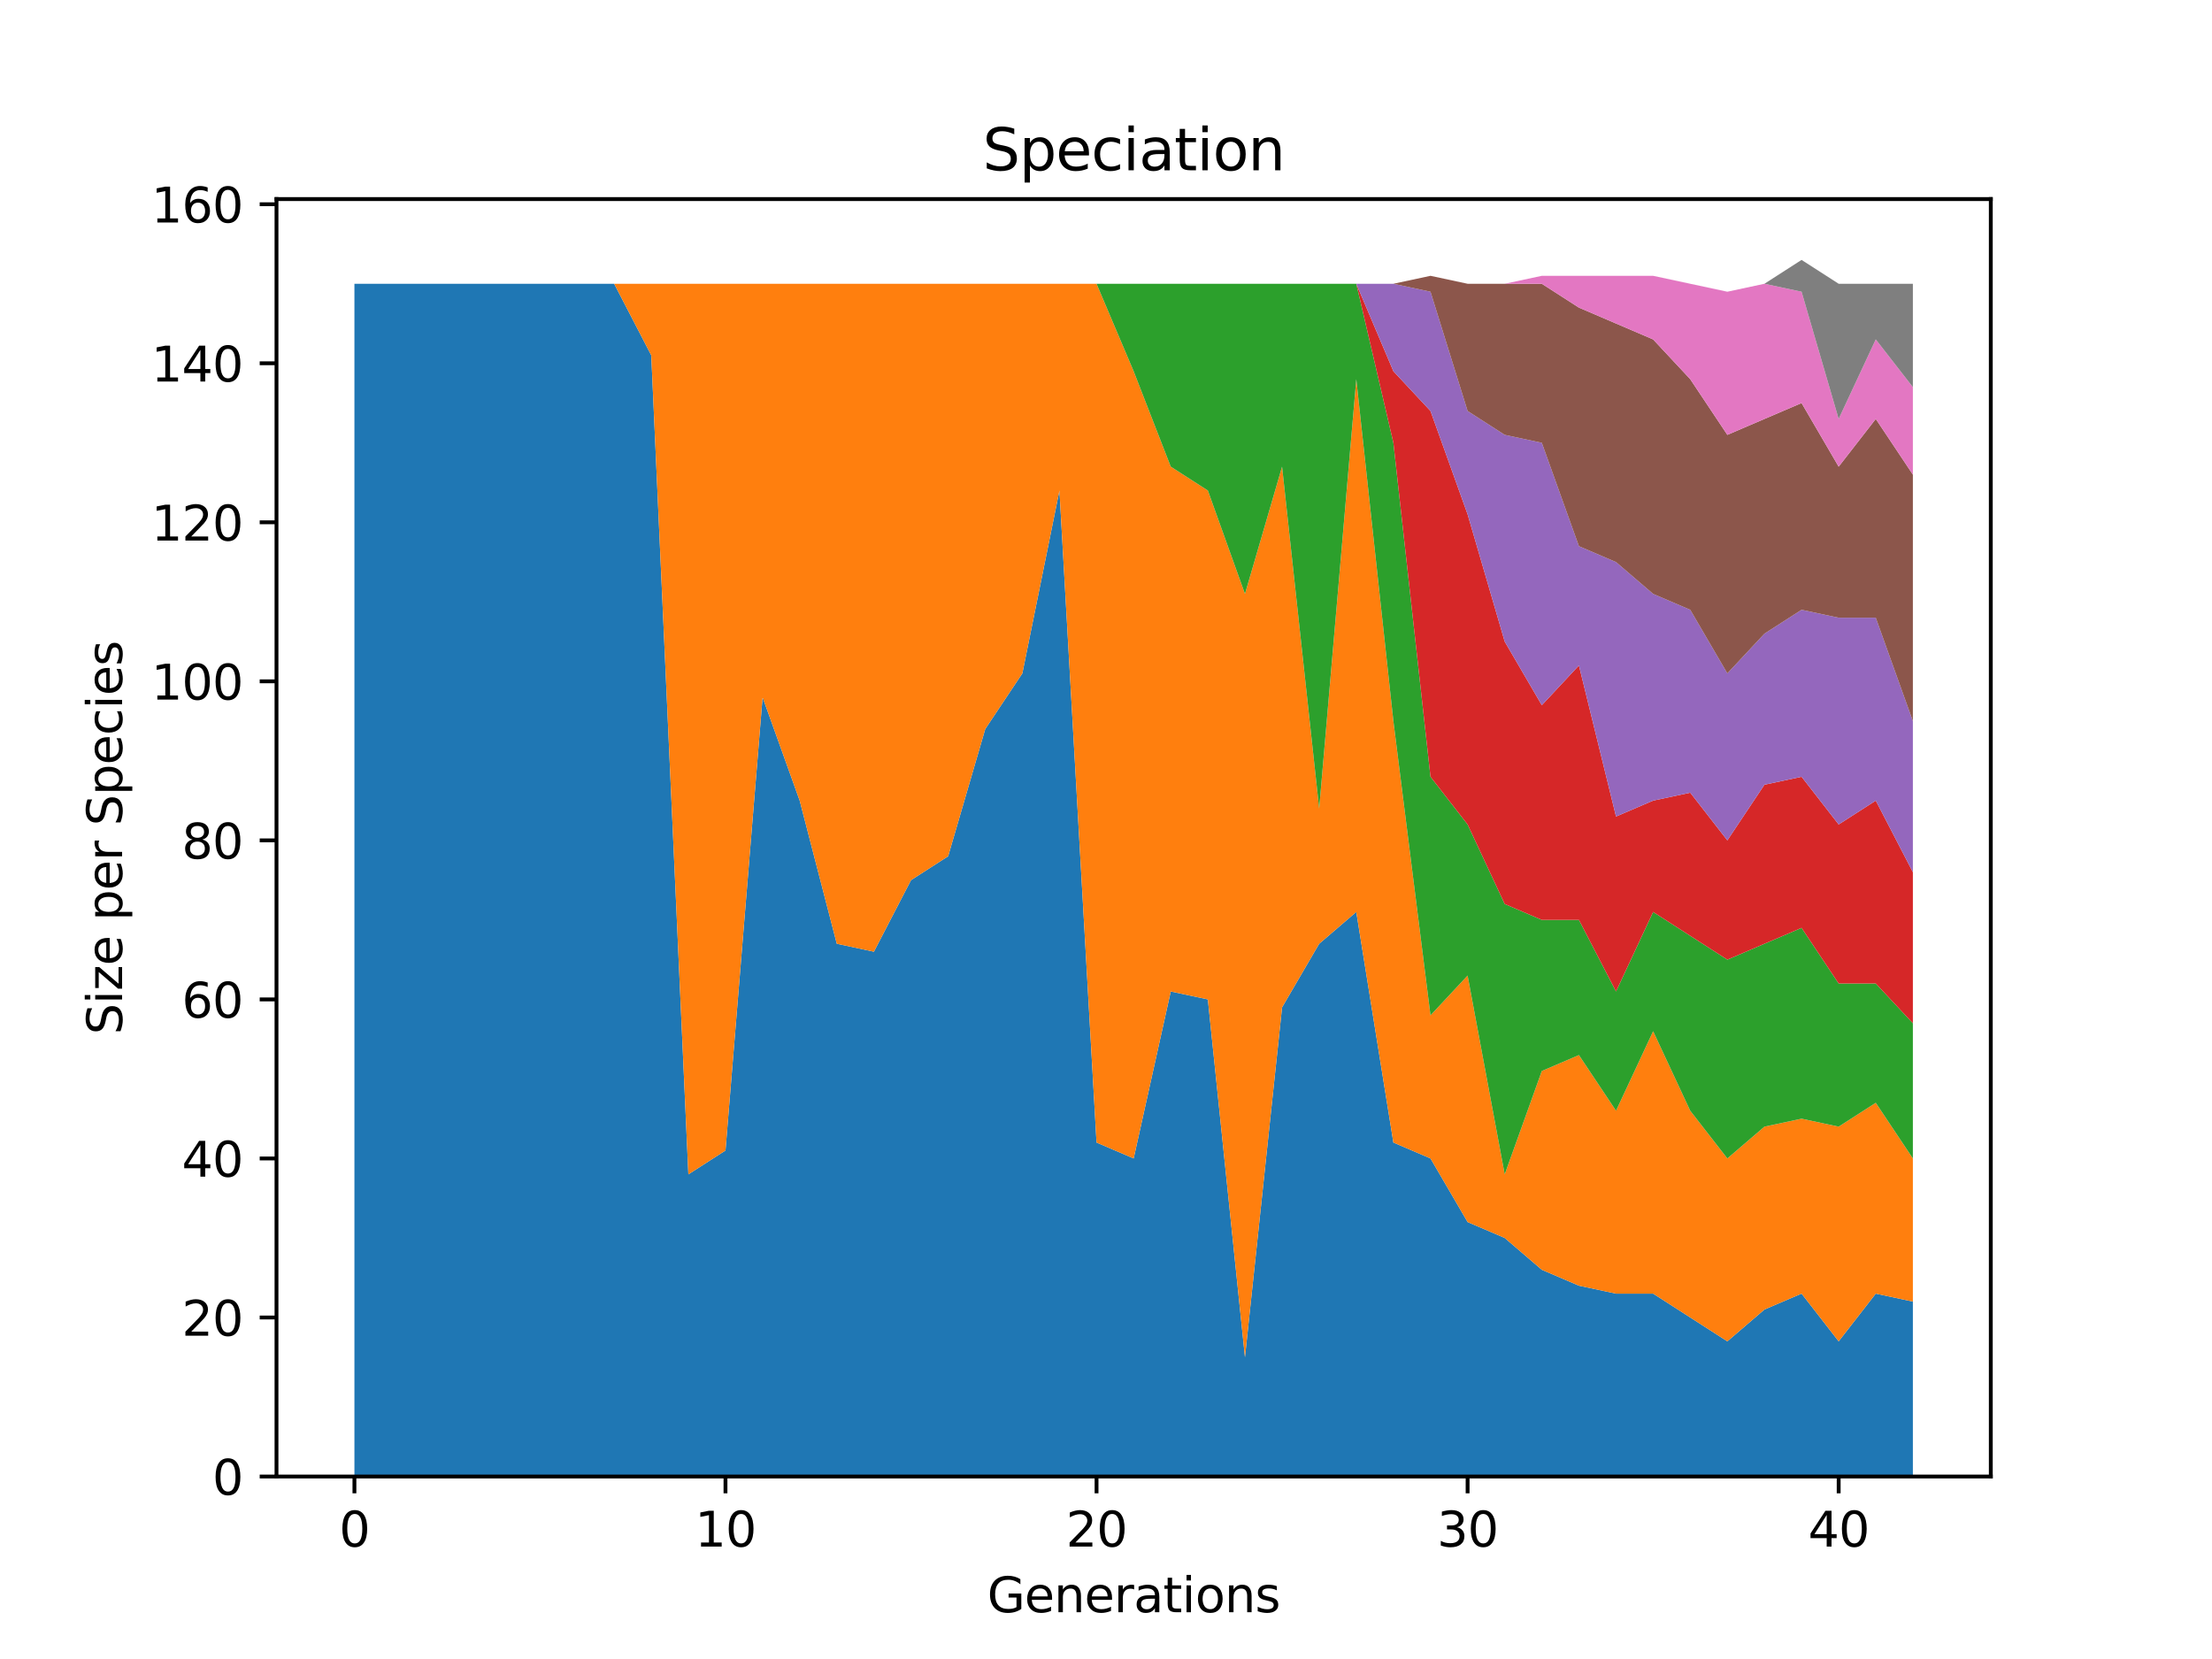 <?xml version="1.0" encoding="utf-8" standalone="no"?>
<!DOCTYPE svg PUBLIC "-//W3C//DTD SVG 1.1//EN"
  "http://www.w3.org/Graphics/SVG/1.1/DTD/svg11.dtd">
<svg xmlns:xlink="http://www.w3.org/1999/xlink" width="460.8pt" height="345.6pt" viewBox="0 0 460.8 345.6" xmlns="http://www.w3.org/2000/svg" version="1.1">
 <defs>
  <style type="text/css">*{stroke-linejoin: round; stroke-linecap: butt}</style>
 </defs>
 <g id="figure_1">
  <g id="patch_1">
   <path d="M 0 345.6 
L 460.8 345.6 
L 460.8 0 
L 0 0 
z
" style="fill: #ffffff"/>
  </g>
  <g id="axes_1">
   <g id="patch_2">
    <path d="M 57.6 307.584 
L 414.72 307.584 
L 414.72 41.472 
L 57.6 41.472 
z
" style="fill: #ffffff"/>
   </g>
   <g id="PolyCollection_1">
    <path d="M 73.833 59.113 
L 73.833 307.584 
L 81.563 307.584 
L 89.292 307.584 
L 97.022 307.584 
L 104.752 307.584 
L 112.482 307.584 
L 120.212 307.584 
L 127.942 307.584 
L 135.672 307.584 
L 143.402 307.584 
L 151.131 307.584 
L 158.861 307.584 
L 166.591 307.584 
L 174.321 307.584 
L 182.051 307.584 
L 189.781 307.584 
L 197.511 307.584 
L 205.241 307.584 
L 212.97 307.584 
L 220.7 307.584 
L 228.43 307.584 
L 236.16 307.584 
L 243.89 307.584 
L 251.62 307.584 
L 259.35 307.584 
L 267.079 307.584 
L 274.809 307.584 
L 282.539 307.584 
L 290.269 307.584 
L 297.999 307.584 
L 305.729 307.584 
L 313.459 307.584 
L 321.189 307.584 
L 328.918 307.584 
L 336.648 307.584 
L 344.378 307.584 
L 352.108 307.584 
L 359.838 307.584 
L 367.568 307.584 
L 375.298 307.584 
L 383.028 307.584 
L 390.757 307.584 
L 398.487 307.584 
L 398.487 271.142 
L 398.487 271.142 
L 390.757 269.485 
L 383.028 279.424 
L 375.298 269.485 
L 367.568 272.798 
L 359.838 279.424 
L 352.108 274.455 
L 344.378 269.485 
L 336.648 269.485 
L 328.918 267.829 
L 321.189 264.516 
L 313.459 257.89 
L 305.729 254.577 
L 297.999 241.325 
L 290.269 238.012 
L 282.539 189.975 
L 274.809 196.6 
L 267.079 209.852 
L 259.35 282.737 
L 251.62 208.196 
L 243.89 206.539 
L 236.16 241.325 
L 228.43 238.012 
L 220.7 102.182 
L 212.97 140.28 
L 205.241 151.876 
L 197.511 178.379 
L 189.781 183.349 
L 182.051 198.257 
L 174.321 196.6 
L 166.591 166.784 
L 158.861 145.25 
L 151.131 239.669 
L 143.402 244.638 
L 135.672 74.022 
L 127.942 59.113 
L 120.212 59.113 
L 112.482 59.113 
L 104.752 59.113 
L 97.022 59.113 
L 89.292 59.113 
L 81.563 59.113 
L 73.833 59.113 
z
" clip-path="url(#p0df7565c76)" style="fill: #1f77b4"/>
   </g>
   <g id="PolyCollection_2">
    <path d="M 73.833 59.113 
L 73.833 59.113 
L 81.563 59.113 
L 89.292 59.113 
L 97.022 59.113 
L 104.752 59.113 
L 112.482 59.113 
L 120.212 59.113 
L 127.942 59.113 
L 135.672 74.022 
L 143.402 244.638 
L 151.131 239.669 
L 158.861 145.25 
L 166.591 166.784 
L 174.321 196.6 
L 182.051 198.257 
L 189.781 183.349 
L 197.511 178.379 
L 205.241 151.876 
L 212.97 140.28 
L 220.7 102.182 
L 228.43 238.012 
L 236.16 241.325 
L 243.89 206.539 
L 251.62 208.196 
L 259.35 282.737 
L 267.079 209.852 
L 274.809 196.6 
L 282.539 189.975 
L 290.269 238.012 
L 297.999 241.325 
L 305.729 254.577 
L 313.459 257.89 
L 321.189 264.516 
L 328.918 267.829 
L 336.648 269.485 
L 344.378 269.485 
L 352.108 274.455 
L 359.838 279.424 
L 367.568 272.798 
L 375.298 269.485 
L 383.028 279.424 
L 390.757 269.485 
L 398.487 271.142 
L 398.487 241.325 
L 398.487 241.325 
L 390.757 229.73 
L 383.028 234.699 
L 375.298 233.043 
L 367.568 234.699 
L 359.838 241.325 
L 352.108 231.386 
L 344.378 214.822 
L 336.648 231.386 
L 328.918 219.791 
L 321.189 223.104 
L 313.459 244.638 
L 305.729 203.226 
L 297.999 211.509 
L 290.269 150.219 
L 282.539 78.991 
L 274.809 168.44 
L 267.079 97.212 
L 259.35 123.716 
L 251.62 102.182 
L 243.89 97.212 
L 236.16 77.335 
L 228.43 59.113 
L 220.7 59.113 
L 212.97 59.113 
L 205.241 59.113 
L 197.511 59.113 
L 189.781 59.113 
L 182.051 59.113 
L 174.321 59.113 
L 166.591 59.113 
L 158.861 59.113 
L 151.131 59.113 
L 143.402 59.113 
L 135.672 59.113 
L 127.942 59.113 
L 120.212 59.113 
L 112.482 59.113 
L 104.752 59.113 
L 97.022 59.113 
L 89.292 59.113 
L 81.563 59.113 
L 73.833 59.113 
z
" clip-path="url(#p0df7565c76)" style="fill: #ff7f0e"/>
   </g>
   <g id="PolyCollection_3">
    <path d="M 73.833 59.113 
L 73.833 59.113 
L 81.563 59.113 
L 89.292 59.113 
L 97.022 59.113 
L 104.752 59.113 
L 112.482 59.113 
L 120.212 59.113 
L 127.942 59.113 
L 135.672 59.113 
L 143.402 59.113 
L 151.131 59.113 
L 158.861 59.113 
L 166.591 59.113 
L 174.321 59.113 
L 182.051 59.113 
L 189.781 59.113 
L 197.511 59.113 
L 205.241 59.113 
L 212.97 59.113 
L 220.7 59.113 
L 228.43 59.113 
L 236.16 77.335 
L 243.89 97.212 
L 251.62 102.182 
L 259.35 123.716 
L 267.079 97.212 
L 274.809 168.44 
L 282.539 78.991 
L 290.269 150.219 
L 297.999 211.509 
L 305.729 203.226 
L 313.459 244.638 
L 321.189 223.104 
L 328.918 219.791 
L 336.648 231.386 
L 344.378 214.822 
L 352.108 231.386 
L 359.838 241.325 
L 367.568 234.699 
L 375.298 233.043 
L 383.028 234.699 
L 390.757 229.73 
L 398.487 241.325 
L 398.487 213.165 
L 398.487 213.165 
L 390.757 204.883 
L 383.028 204.883 
L 375.298 193.288 
L 367.568 196.6 
L 359.838 199.913 
L 352.108 194.944 
L 344.378 189.975 
L 336.648 206.539 
L 328.918 191.631 
L 321.189 191.631 
L 313.459 188.318 
L 305.729 171.753 
L 297.999 161.815 
L 290.269 92.243 
L 282.539 59.113 
L 274.809 59.113 
L 267.079 59.113 
L 259.35 59.113 
L 251.62 59.113 
L 243.89 59.113 
L 236.16 59.113 
L 228.43 59.113 
L 220.7 59.113 
L 212.97 59.113 
L 205.241 59.113 
L 197.511 59.113 
L 189.781 59.113 
L 182.051 59.113 
L 174.321 59.113 
L 166.591 59.113 
L 158.861 59.113 
L 151.131 59.113 
L 143.402 59.113 
L 135.672 59.113 
L 127.942 59.113 
L 120.212 59.113 
L 112.482 59.113 
L 104.752 59.113 
L 97.022 59.113 
L 89.292 59.113 
L 81.563 59.113 
L 73.833 59.113 
z
" clip-path="url(#p0df7565c76)" style="fill: #2ca02c"/>
   </g>
   <g id="PolyCollection_4">
    <path d="M 73.833 59.113 
L 73.833 59.113 
L 81.563 59.113 
L 89.292 59.113 
L 97.022 59.113 
L 104.752 59.113 
L 112.482 59.113 
L 120.212 59.113 
L 127.942 59.113 
L 135.672 59.113 
L 143.402 59.113 
L 151.131 59.113 
L 158.861 59.113 
L 166.591 59.113 
L 174.321 59.113 
L 182.051 59.113 
L 189.781 59.113 
L 197.511 59.113 
L 205.241 59.113 
L 212.97 59.113 
L 220.7 59.113 
L 228.43 59.113 
L 236.16 59.113 
L 243.89 59.113 
L 251.62 59.113 
L 259.35 59.113 
L 267.079 59.113 
L 274.809 59.113 
L 282.539 59.113 
L 290.269 92.243 
L 297.999 161.815 
L 305.729 171.753 
L 313.459 188.318 
L 321.189 191.631 
L 328.918 191.631 
L 336.648 206.539 
L 344.378 189.975 
L 352.108 194.944 
L 359.838 199.913 
L 367.568 196.6 
L 375.298 193.288 
L 383.028 204.883 
L 390.757 204.883 
L 398.487 213.165 
L 398.487 181.692 
L 398.487 181.692 
L 390.757 166.784 
L 383.028 171.753 
L 375.298 161.815 
L 367.568 163.471 
L 359.838 175.066 
L 352.108 165.128 
L 344.378 166.784 
L 336.648 170.097 
L 328.918 138.624 
L 321.189 146.906 
L 313.459 133.655 
L 305.729 107.151 
L 297.999 85.617 
L 290.269 77.335 
L 282.539 59.113 
L 274.809 59.113 
L 267.079 59.113 
L 259.35 59.113 
L 251.62 59.113 
L 243.89 59.113 
L 236.16 59.113 
L 228.43 59.113 
L 220.7 59.113 
L 212.97 59.113 
L 205.241 59.113 
L 197.511 59.113 
L 189.781 59.113 
L 182.051 59.113 
L 174.321 59.113 
L 166.591 59.113 
L 158.861 59.113 
L 151.131 59.113 
L 143.402 59.113 
L 135.672 59.113 
L 127.942 59.113 
L 120.212 59.113 
L 112.482 59.113 
L 104.752 59.113 
L 97.022 59.113 
L 89.292 59.113 
L 81.563 59.113 
L 73.833 59.113 
z
" clip-path="url(#p0df7565c76)" style="fill: #d62728"/>
   </g>
   <g id="PolyCollection_5">
    <path d="M 73.833 59.113 
L 73.833 59.113 
L 81.563 59.113 
L 89.292 59.113 
L 97.022 59.113 
L 104.752 59.113 
L 112.482 59.113 
L 120.212 59.113 
L 127.942 59.113 
L 135.672 59.113 
L 143.402 59.113 
L 151.131 59.113 
L 158.861 59.113 
L 166.591 59.113 
L 174.321 59.113 
L 182.051 59.113 
L 189.781 59.113 
L 197.511 59.113 
L 205.241 59.113 
L 212.97 59.113 
L 220.7 59.113 
L 228.43 59.113 
L 236.16 59.113 
L 243.89 59.113 
L 251.62 59.113 
L 259.35 59.113 
L 267.079 59.113 
L 274.809 59.113 
L 282.539 59.113 
L 290.269 77.335 
L 297.999 85.617 
L 305.729 107.151 
L 313.459 133.655 
L 321.189 146.906 
L 328.918 138.624 
L 336.648 170.097 
L 344.378 166.784 
L 352.108 165.128 
L 359.838 175.066 
L 367.568 163.471 
L 375.298 161.815 
L 383.028 171.753 
L 390.757 166.784 
L 398.487 181.692 
L 398.487 150.219 
L 398.487 150.219 
L 390.757 128.685 
L 383.028 128.685 
L 375.298 127.029 
L 367.568 131.998 
L 359.838 140.28 
L 352.108 127.029 
L 344.378 123.716 
L 336.648 117.09 
L 328.918 113.777 
L 321.189 92.243 
L 313.459 90.586 
L 305.729 85.617 
L 297.999 60.77 
L 290.269 59.113 
L 282.539 59.113 
L 274.809 59.113 
L 267.079 59.113 
L 259.35 59.113 
L 251.62 59.113 
L 243.89 59.113 
L 236.16 59.113 
L 228.43 59.113 
L 220.7 59.113 
L 212.97 59.113 
L 205.241 59.113 
L 197.511 59.113 
L 189.781 59.113 
L 182.051 59.113 
L 174.321 59.113 
L 166.591 59.113 
L 158.861 59.113 
L 151.131 59.113 
L 143.402 59.113 
L 135.672 59.113 
L 127.942 59.113 
L 120.212 59.113 
L 112.482 59.113 
L 104.752 59.113 
L 97.022 59.113 
L 89.292 59.113 
L 81.563 59.113 
L 73.833 59.113 
z
" clip-path="url(#p0df7565c76)" style="fill: #9467bd"/>
   </g>
   <g id="PolyCollection_6">
    <path d="M 73.833 59.113 
L 73.833 59.113 
L 81.563 59.113 
L 89.292 59.113 
L 97.022 59.113 
L 104.752 59.113 
L 112.482 59.113 
L 120.212 59.113 
L 127.942 59.113 
L 135.672 59.113 
L 143.402 59.113 
L 151.131 59.113 
L 158.861 59.113 
L 166.591 59.113 
L 174.321 59.113 
L 182.051 59.113 
L 189.781 59.113 
L 197.511 59.113 
L 205.241 59.113 
L 212.97 59.113 
L 220.7 59.113 
L 228.43 59.113 
L 236.16 59.113 
L 243.89 59.113 
L 251.62 59.113 
L 259.35 59.113 
L 267.079 59.113 
L 274.809 59.113 
L 282.539 59.113 
L 290.269 59.113 
L 297.999 60.77 
L 305.729 85.617 
L 313.459 90.586 
L 321.189 92.243 
L 328.918 113.777 
L 336.648 117.09 
L 344.378 123.716 
L 352.108 127.029 
L 359.838 140.28 
L 367.568 131.998 
L 375.298 127.029 
L 383.028 128.685 
L 390.757 128.685 
L 398.487 150.219 
L 398.487 98.869 
L 398.487 98.869 
L 390.757 87.273 
L 383.028 97.212 
L 375.298 83.96 
L 367.568 87.273 
L 359.838 90.586 
L 352.108 78.991 
L 344.378 70.709 
L 336.648 67.396 
L 328.918 64.083 
L 321.189 59.113 
L 313.459 59.113 
L 305.729 59.113 
L 297.999 57.457 
L 290.269 59.113 
L 282.539 59.113 
L 274.809 59.113 
L 267.079 59.113 
L 259.35 59.113 
L 251.62 59.113 
L 243.89 59.113 
L 236.16 59.113 
L 228.43 59.113 
L 220.7 59.113 
L 212.97 59.113 
L 205.241 59.113 
L 197.511 59.113 
L 189.781 59.113 
L 182.051 59.113 
L 174.321 59.113 
L 166.591 59.113 
L 158.861 59.113 
L 151.131 59.113 
L 143.402 59.113 
L 135.672 59.113 
L 127.942 59.113 
L 120.212 59.113 
L 112.482 59.113 
L 104.752 59.113 
L 97.022 59.113 
L 89.292 59.113 
L 81.563 59.113 
L 73.833 59.113 
z
" clip-path="url(#p0df7565c76)" style="fill: #8c564b"/>
   </g>
   <g id="PolyCollection_7">
    <path d="M 73.833 59.113 
L 73.833 59.113 
L 81.563 59.113 
L 89.292 59.113 
L 97.022 59.113 
L 104.752 59.113 
L 112.482 59.113 
L 120.212 59.113 
L 127.942 59.113 
L 135.672 59.113 
L 143.402 59.113 
L 151.131 59.113 
L 158.861 59.113 
L 166.591 59.113 
L 174.321 59.113 
L 182.051 59.113 
L 189.781 59.113 
L 197.511 59.113 
L 205.241 59.113 
L 212.97 59.113 
L 220.7 59.113 
L 228.43 59.113 
L 236.16 59.113 
L 243.89 59.113 
L 251.62 59.113 
L 259.35 59.113 
L 267.079 59.113 
L 274.809 59.113 
L 282.539 59.113 
L 290.269 59.113 
L 297.999 57.457 
L 305.729 59.113 
L 313.459 59.113 
L 321.189 59.113 
L 328.918 64.083 
L 336.648 67.396 
L 344.378 70.709 
L 352.108 78.991 
L 359.838 90.586 
L 367.568 87.273 
L 375.298 83.96 
L 383.028 97.212 
L 390.757 87.273 
L 398.487 98.869 
L 398.487 80.648 
L 398.487 80.648 
L 390.757 70.709 
L 383.028 87.273 
L 375.298 60.77 
L 367.568 59.113 
L 359.838 60.77 
L 352.108 59.113 
L 344.378 57.457 
L 336.648 57.457 
L 328.918 57.457 
L 321.189 57.457 
L 313.459 59.113 
L 305.729 59.113 
L 297.999 57.457 
L 290.269 59.113 
L 282.539 59.113 
L 274.809 59.113 
L 267.079 59.113 
L 259.35 59.113 
L 251.62 59.113 
L 243.89 59.113 
L 236.16 59.113 
L 228.43 59.113 
L 220.7 59.113 
L 212.97 59.113 
L 205.241 59.113 
L 197.511 59.113 
L 189.781 59.113 
L 182.051 59.113 
L 174.321 59.113 
L 166.591 59.113 
L 158.861 59.113 
L 151.131 59.113 
L 143.402 59.113 
L 135.672 59.113 
L 127.942 59.113 
L 120.212 59.113 
L 112.482 59.113 
L 104.752 59.113 
L 97.022 59.113 
L 89.292 59.113 
L 81.563 59.113 
L 73.833 59.113 
z
" clip-path="url(#p0df7565c76)" style="fill: #e377c2"/>
   </g>
   <g id="PolyCollection_8">
    <path d="M 73.833 59.113 
L 73.833 59.113 
L 81.563 59.113 
L 89.292 59.113 
L 97.022 59.113 
L 104.752 59.113 
L 112.482 59.113 
L 120.212 59.113 
L 127.942 59.113 
L 135.672 59.113 
L 143.402 59.113 
L 151.131 59.113 
L 158.861 59.113 
L 166.591 59.113 
L 174.321 59.113 
L 182.051 59.113 
L 189.781 59.113 
L 197.511 59.113 
L 205.241 59.113 
L 212.97 59.113 
L 220.7 59.113 
L 228.43 59.113 
L 236.16 59.113 
L 243.89 59.113 
L 251.62 59.113 
L 259.35 59.113 
L 267.079 59.113 
L 274.809 59.113 
L 282.539 59.113 
L 290.269 59.113 
L 297.999 57.457 
L 305.729 59.113 
L 313.459 59.113 
L 321.189 57.457 
L 328.918 57.457 
L 336.648 57.457 
L 344.378 57.457 
L 352.108 59.113 
L 359.838 60.77 
L 367.568 59.113 
L 375.298 60.77 
L 383.028 87.273 
L 390.757 70.709 
L 398.487 80.648 
L 398.487 59.113 
L 398.487 59.113 
L 390.757 59.113 
L 383.028 59.113 
L 375.298 54.144 
L 367.568 59.113 
L 359.838 60.77 
L 352.108 59.113 
L 344.378 57.457 
L 336.648 57.457 
L 328.918 57.457 
L 321.189 57.457 
L 313.459 59.113 
L 305.729 59.113 
L 297.999 57.457 
L 290.269 59.113 
L 282.539 59.113 
L 274.809 59.113 
L 267.079 59.113 
L 259.35 59.113 
L 251.62 59.113 
L 243.89 59.113 
L 236.16 59.113 
L 228.43 59.113 
L 220.7 59.113 
L 212.97 59.113 
L 205.241 59.113 
L 197.511 59.113 
L 189.781 59.113 
L 182.051 59.113 
L 174.321 59.113 
L 166.591 59.113 
L 158.861 59.113 
L 151.131 59.113 
L 143.402 59.113 
L 135.672 59.113 
L 127.942 59.113 
L 120.212 59.113 
L 112.482 59.113 
L 104.752 59.113 
L 97.022 59.113 
L 89.292 59.113 
L 81.563 59.113 
L 73.833 59.113 
z
" clip-path="url(#p0df7565c76)" style="fill: #7f7f7f"/>
   </g>
   <g id="matplotlib.axis_1">
    <g id="xtick_1">
     <g id="line2d_1">
      <defs>
       <path id="m298af7595f" d="M 0 0 
L 0 3.5 
" style="stroke: #000000; stroke-width: 0.8"/>
      </defs>
      <g>
       <use xlink:href="#m298af7595f" x="73.833" y="307.584" style="stroke: #000000; stroke-width: 0.8"/>
      </g>
     </g>
     <g id="text_1">
      <!-- 0 -->
      <g transform="translate(70.651 322.182) scale(0.1 -0.1)">
       <defs>
        <path id="DejaVuSans-30" d="M 2034 4250 
Q 1547 4250 1301 3770 
Q 1056 3291 1056 2328 
Q 1056 1369 1301 889 
Q 1547 409 2034 409 
Q 2525 409 2770 889 
Q 3016 1369 3016 2328 
Q 3016 3291 2770 3770 
Q 2525 4250 2034 4250 
z
M 2034 4750 
Q 2819 4750 3233 4129 
Q 3647 3509 3647 2328 
Q 3647 1150 3233 529 
Q 2819 -91 2034 -91 
Q 1250 -91 836 529 
Q 422 1150 422 2328 
Q 422 3509 836 4129 
Q 1250 4750 2034 4750 
z
" transform="scale(0.016)"/>
       </defs>
       <use xlink:href="#DejaVuSans-30"/>
      </g>
     </g>
    </g>
    <g id="xtick_2">
     <g id="line2d_2">
      <g>
       <use xlink:href="#m298af7595f" x="151.131" y="307.584" style="stroke: #000000; stroke-width: 0.8"/>
      </g>
     </g>
     <g id="text_2">
      <!-- 10 -->
      <g transform="translate(144.769 322.182) scale(0.1 -0.1)">
       <defs>
        <path id="DejaVuSans-31" d="M 794 531 
L 1825 531 
L 1825 4091 
L 703 3866 
L 703 4441 
L 1819 4666 
L 2450 4666 
L 2450 531 
L 3481 531 
L 3481 0 
L 794 0 
L 794 531 
z
" transform="scale(0.016)"/>
       </defs>
       <use xlink:href="#DejaVuSans-31"/>
       <use xlink:href="#DejaVuSans-30" x="63.623"/>
      </g>
     </g>
    </g>
    <g id="xtick_3">
     <g id="line2d_3">
      <g>
       <use xlink:href="#m298af7595f" x="228.43" y="307.584" style="stroke: #000000; stroke-width: 0.8"/>
      </g>
     </g>
     <g id="text_3">
      <!-- 20 -->
      <g transform="translate(222.068 322.182) scale(0.1 -0.1)">
       <defs>
        <path id="DejaVuSans-32" d="M 1228 531 
L 3431 531 
L 3431 0 
L 469 0 
L 469 531 
Q 828 903 1448 1529 
Q 2069 2156 2228 2338 
Q 2531 2678 2651 2914 
Q 2772 3150 2772 3378 
Q 2772 3750 2511 3984 
Q 2250 4219 1831 4219 
Q 1534 4219 1204 4116 
Q 875 4013 500 3803 
L 500 4441 
Q 881 4594 1212 4672 
Q 1544 4750 1819 4750 
Q 2544 4750 2975 4387 
Q 3406 4025 3406 3419 
Q 3406 3131 3298 2873 
Q 3191 2616 2906 2266 
Q 2828 2175 2409 1742 
Q 1991 1309 1228 531 
z
" transform="scale(0.016)"/>
       </defs>
       <use xlink:href="#DejaVuSans-32"/>
       <use xlink:href="#DejaVuSans-30" x="63.623"/>
      </g>
     </g>
    </g>
    <g id="xtick_4">
     <g id="line2d_4">
      <g>
       <use xlink:href="#m298af7595f" x="305.729" y="307.584" style="stroke: #000000; stroke-width: 0.8"/>
      </g>
     </g>
     <g id="text_4">
      <!-- 30 -->
      <g transform="translate(299.366 322.182) scale(0.1 -0.1)">
       <defs>
        <path id="DejaVuSans-33" d="M 2597 2516 
Q 3050 2419 3304 2112 
Q 3559 1806 3559 1356 
Q 3559 666 3084 287 
Q 2609 -91 1734 -91 
Q 1441 -91 1130 -33 
Q 819 25 488 141 
L 488 750 
Q 750 597 1062 519 
Q 1375 441 1716 441 
Q 2309 441 2620 675 
Q 2931 909 2931 1356 
Q 2931 1769 2642 2001 
Q 2353 2234 1838 2234 
L 1294 2234 
L 1294 2753 
L 1863 2753 
Q 2328 2753 2575 2939 
Q 2822 3125 2822 3475 
Q 2822 3834 2567 4026 
Q 2313 4219 1838 4219 
Q 1578 4219 1281 4162 
Q 984 4106 628 3988 
L 628 4550 
Q 988 4650 1302 4700 
Q 1616 4750 1894 4750 
Q 2613 4750 3031 4423 
Q 3450 4097 3450 3541 
Q 3450 3153 3228 2886 
Q 3006 2619 2597 2516 
z
" transform="scale(0.016)"/>
       </defs>
       <use xlink:href="#DejaVuSans-33"/>
       <use xlink:href="#DejaVuSans-30" x="63.623"/>
      </g>
     </g>
    </g>
    <g id="xtick_5">
     <g id="line2d_5">
      <g>
       <use xlink:href="#m298af7595f" x="383.028" y="307.584" style="stroke: #000000; stroke-width: 0.8"/>
      </g>
     </g>
     <g id="text_5">
      <!-- 40 -->
      <g transform="translate(376.665 322.182) scale(0.1 -0.1)">
       <defs>
        <path id="DejaVuSans-34" d="M 2419 4116 
L 825 1625 
L 2419 1625 
L 2419 4116 
z
M 2253 4666 
L 3047 4666 
L 3047 1625 
L 3713 1625 
L 3713 1100 
L 3047 1100 
L 3047 0 
L 2419 0 
L 2419 1100 
L 313 1100 
L 313 1709 
L 2253 4666 
z
" transform="scale(0.016)"/>
       </defs>
       <use xlink:href="#DejaVuSans-34"/>
       <use xlink:href="#DejaVuSans-30" x="63.623"/>
      </g>
     </g>
    </g>
    <g id="text_6">
     <!-- Generations -->
     <g transform="translate(205.662 335.861) scale(0.1 -0.1)">
      <defs>
       <path id="DejaVuSans-47" d="M 3809 666 
L 3809 1919 
L 2778 1919 
L 2778 2438 
L 4434 2438 
L 4434 434 
Q 4069 175 3628 42 
Q 3188 -91 2688 -91 
Q 1594 -91 976 548 
Q 359 1188 359 2328 
Q 359 3472 976 4111 
Q 1594 4750 2688 4750 
Q 3144 4750 3555 4637 
Q 3966 4525 4313 4306 
L 4313 3634 
Q 3963 3931 3569 4081 
Q 3175 4231 2741 4231 
Q 1884 4231 1454 3753 
Q 1025 3275 1025 2328 
Q 1025 1384 1454 906 
Q 1884 428 2741 428 
Q 3075 428 3337 486 
Q 3600 544 3809 666 
z
" transform="scale(0.016)"/>
       <path id="DejaVuSans-65" d="M 3597 1894 
L 3597 1613 
L 953 1613 
Q 991 1019 1311 708 
Q 1631 397 2203 397 
Q 2534 397 2845 478 
Q 3156 559 3463 722 
L 3463 178 
Q 3153 47 2828 -22 
Q 2503 -91 2169 -91 
Q 1331 -91 842 396 
Q 353 884 353 1716 
Q 353 2575 817 3079 
Q 1281 3584 2069 3584 
Q 2775 3584 3186 3129 
Q 3597 2675 3597 1894 
z
M 3022 2063 
Q 3016 2534 2758 2815 
Q 2500 3097 2075 3097 
Q 1594 3097 1305 2825 
Q 1016 2553 972 2059 
L 3022 2063 
z
" transform="scale(0.016)"/>
       <path id="DejaVuSans-6e" d="M 3513 2113 
L 3513 0 
L 2938 0 
L 2938 2094 
Q 2938 2591 2744 2837 
Q 2550 3084 2163 3084 
Q 1697 3084 1428 2787 
Q 1159 2491 1159 1978 
L 1159 0 
L 581 0 
L 581 3500 
L 1159 3500 
L 1159 2956 
Q 1366 3272 1645 3428 
Q 1925 3584 2291 3584 
Q 2894 3584 3203 3211 
Q 3513 2838 3513 2113 
z
" transform="scale(0.016)"/>
       <path id="DejaVuSans-72" d="M 2631 2963 
Q 2534 3019 2420 3045 
Q 2306 3072 2169 3072 
Q 1681 3072 1420 2755 
Q 1159 2438 1159 1844 
L 1159 0 
L 581 0 
L 581 3500 
L 1159 3500 
L 1159 2956 
Q 1341 3275 1631 3429 
Q 1922 3584 2338 3584 
Q 2397 3584 2469 3576 
Q 2541 3569 2628 3553 
L 2631 2963 
z
" transform="scale(0.016)"/>
       <path id="DejaVuSans-61" d="M 2194 1759 
Q 1497 1759 1228 1600 
Q 959 1441 959 1056 
Q 959 750 1161 570 
Q 1363 391 1709 391 
Q 2188 391 2477 730 
Q 2766 1069 2766 1631 
L 2766 1759 
L 2194 1759 
z
M 3341 1997 
L 3341 0 
L 2766 0 
L 2766 531 
Q 2569 213 2275 61 
Q 1981 -91 1556 -91 
Q 1019 -91 701 211 
Q 384 513 384 1019 
Q 384 1609 779 1909 
Q 1175 2209 1959 2209 
L 2766 2209 
L 2766 2266 
Q 2766 2663 2505 2880 
Q 2244 3097 1772 3097 
Q 1472 3097 1187 3025 
Q 903 2953 641 2809 
L 641 3341 
Q 956 3463 1253 3523 
Q 1550 3584 1831 3584 
Q 2591 3584 2966 3190 
Q 3341 2797 3341 1997 
z
" transform="scale(0.016)"/>
       <path id="DejaVuSans-74" d="M 1172 4494 
L 1172 3500 
L 2356 3500 
L 2356 3053 
L 1172 3053 
L 1172 1153 
Q 1172 725 1289 603 
Q 1406 481 1766 481 
L 2356 481 
L 2356 0 
L 1766 0 
Q 1100 0 847 248 
Q 594 497 594 1153 
L 594 3053 
L 172 3053 
L 172 3500 
L 594 3500 
L 594 4494 
L 1172 4494 
z
" transform="scale(0.016)"/>
       <path id="DejaVuSans-69" d="M 603 3500 
L 1178 3500 
L 1178 0 
L 603 0 
L 603 3500 
z
M 603 4863 
L 1178 4863 
L 1178 4134 
L 603 4134 
L 603 4863 
z
" transform="scale(0.016)"/>
       <path id="DejaVuSans-6f" d="M 1959 3097 
Q 1497 3097 1228 2736 
Q 959 2375 959 1747 
Q 959 1119 1226 758 
Q 1494 397 1959 397 
Q 2419 397 2687 759 
Q 2956 1122 2956 1747 
Q 2956 2369 2687 2733 
Q 2419 3097 1959 3097 
z
M 1959 3584 
Q 2709 3584 3137 3096 
Q 3566 2609 3566 1747 
Q 3566 888 3137 398 
Q 2709 -91 1959 -91 
Q 1206 -91 779 398 
Q 353 888 353 1747 
Q 353 2609 779 3096 
Q 1206 3584 1959 3584 
z
" transform="scale(0.016)"/>
       <path id="DejaVuSans-73" d="M 2834 3397 
L 2834 2853 
Q 2591 2978 2328 3040 
Q 2066 3103 1784 3103 
Q 1356 3103 1142 2972 
Q 928 2841 928 2578 
Q 928 2378 1081 2264 
Q 1234 2150 1697 2047 
L 1894 2003 
Q 2506 1872 2764 1633 
Q 3022 1394 3022 966 
Q 3022 478 2636 193 
Q 2250 -91 1575 -91 
Q 1294 -91 989 -36 
Q 684 19 347 128 
L 347 722 
Q 666 556 975 473 
Q 1284 391 1588 391 
Q 1994 391 2212 530 
Q 2431 669 2431 922 
Q 2431 1156 2273 1281 
Q 2116 1406 1581 1522 
L 1381 1569 
Q 847 1681 609 1914 
Q 372 2147 372 2553 
Q 372 3047 722 3315 
Q 1072 3584 1716 3584 
Q 2034 3584 2315 3537 
Q 2597 3491 2834 3397 
z
" transform="scale(0.016)"/>
      </defs>
      <use xlink:href="#DejaVuSans-47"/>
      <use xlink:href="#DejaVuSans-65" x="77.49"/>
      <use xlink:href="#DejaVuSans-6e" x="139.014"/>
      <use xlink:href="#DejaVuSans-65" x="202.393"/>
      <use xlink:href="#DejaVuSans-72" x="263.916"/>
      <use xlink:href="#DejaVuSans-61" x="305.029"/>
      <use xlink:href="#DejaVuSans-74" x="366.309"/>
      <use xlink:href="#DejaVuSans-69" x="405.518"/>
      <use xlink:href="#DejaVuSans-6f" x="433.301"/>
      <use xlink:href="#DejaVuSans-6e" x="494.482"/>
      <use xlink:href="#DejaVuSans-73" x="557.861"/>
     </g>
    </g>
   </g>
   <g id="matplotlib.axis_2">
    <g id="ytick_1">
     <g id="line2d_6">
      <defs>
       <path id="m9e60e64578" d="M 0 0 
L -3.5 0 
" style="stroke: #000000; stroke-width: 0.8"/>
      </defs>
      <g>
       <use xlink:href="#m9e60e64578" x="57.6" y="307.584" style="stroke: #000000; stroke-width: 0.8"/>
      </g>
     </g>
     <g id="text_7">
      <!-- 0 -->
      <g transform="translate(44.237 311.383) scale(0.1 -0.1)">
       <use xlink:href="#DejaVuSans-30"/>
      </g>
     </g>
    </g>
    <g id="ytick_2">
     <g id="line2d_7">
      <g>
       <use xlink:href="#m9e60e64578" x="57.6" y="274.455" style="stroke: #000000; stroke-width: 0.8"/>
      </g>
     </g>
     <g id="text_8">
      <!-- 20 -->
      <g transform="translate(37.875 278.254) scale(0.1 -0.1)">
       <use xlink:href="#DejaVuSans-32"/>
       <use xlink:href="#DejaVuSans-30" x="63.623"/>
      </g>
     </g>
    </g>
    <g id="ytick_3">
     <g id="line2d_8">
      <g>
       <use xlink:href="#m9e60e64578" x="57.6" y="241.325" style="stroke: #000000; stroke-width: 0.8"/>
      </g>
     </g>
     <g id="text_9">
      <!-- 40 -->
      <g transform="translate(37.875 245.124) scale(0.1 -0.1)">
       <use xlink:href="#DejaVuSans-34"/>
       <use xlink:href="#DejaVuSans-30" x="63.623"/>
      </g>
     </g>
    </g>
    <g id="ytick_4">
     <g id="line2d_9">
      <g>
       <use xlink:href="#m9e60e64578" x="57.6" y="208.196" style="stroke: #000000; stroke-width: 0.8"/>
      </g>
     </g>
     <g id="text_10">
      <!-- 60 -->
      <g transform="translate(37.875 211.995) scale(0.1 -0.1)">
       <defs>
        <path id="DejaVuSans-36" d="M 2113 2584 
Q 1688 2584 1439 2293 
Q 1191 2003 1191 1497 
Q 1191 994 1439 701 
Q 1688 409 2113 409 
Q 2538 409 2786 701 
Q 3034 994 3034 1497 
Q 3034 2003 2786 2293 
Q 2538 2584 2113 2584 
z
M 3366 4563 
L 3366 3988 
Q 3128 4100 2886 4159 
Q 2644 4219 2406 4219 
Q 1781 4219 1451 3797 
Q 1122 3375 1075 2522 
Q 1259 2794 1537 2939 
Q 1816 3084 2150 3084 
Q 2853 3084 3261 2657 
Q 3669 2231 3669 1497 
Q 3669 778 3244 343 
Q 2819 -91 2113 -91 
Q 1303 -91 875 529 
Q 447 1150 447 2328 
Q 447 3434 972 4092 
Q 1497 4750 2381 4750 
Q 2619 4750 2861 4703 
Q 3103 4656 3366 4563 
z
" transform="scale(0.016)"/>
       </defs>
       <use xlink:href="#DejaVuSans-36"/>
       <use xlink:href="#DejaVuSans-30" x="63.623"/>
      </g>
     </g>
    </g>
    <g id="ytick_5">
     <g id="line2d_10">
      <g>
       <use xlink:href="#m9e60e64578" x="57.6" y="175.066" style="stroke: #000000; stroke-width: 0.8"/>
      </g>
     </g>
     <g id="text_11">
      <!-- 80 -->
      <g transform="translate(37.875 178.866) scale(0.1 -0.1)">
       <defs>
        <path id="DejaVuSans-38" d="M 2034 2216 
Q 1584 2216 1326 1975 
Q 1069 1734 1069 1313 
Q 1069 891 1326 650 
Q 1584 409 2034 409 
Q 2484 409 2743 651 
Q 3003 894 3003 1313 
Q 3003 1734 2745 1975 
Q 2488 2216 2034 2216 
z
M 1403 2484 
Q 997 2584 770 2862 
Q 544 3141 544 3541 
Q 544 4100 942 4425 
Q 1341 4750 2034 4750 
Q 2731 4750 3128 4425 
Q 3525 4100 3525 3541 
Q 3525 3141 3298 2862 
Q 3072 2584 2669 2484 
Q 3125 2378 3379 2068 
Q 3634 1759 3634 1313 
Q 3634 634 3220 271 
Q 2806 -91 2034 -91 
Q 1263 -91 848 271 
Q 434 634 434 1313 
Q 434 1759 690 2068 
Q 947 2378 1403 2484 
z
M 1172 3481 
Q 1172 3119 1398 2916 
Q 1625 2713 2034 2713 
Q 2441 2713 2670 2916 
Q 2900 3119 2900 3481 
Q 2900 3844 2670 4047 
Q 2441 4250 2034 4250 
Q 1625 4250 1398 4047 
Q 1172 3844 1172 3481 
z
" transform="scale(0.016)"/>
       </defs>
       <use xlink:href="#DejaVuSans-38"/>
       <use xlink:href="#DejaVuSans-30" x="63.623"/>
      </g>
     </g>
    </g>
    <g id="ytick_6">
     <g id="line2d_11">
      <g>
       <use xlink:href="#m9e60e64578" x="57.6" y="141.937" style="stroke: #000000; stroke-width: 0.8"/>
      </g>
     </g>
     <g id="text_12">
      <!-- 100 -->
      <g transform="translate(31.512 145.736) scale(0.1 -0.1)">
       <use xlink:href="#DejaVuSans-31"/>
       <use xlink:href="#DejaVuSans-30" x="63.623"/>
       <use xlink:href="#DejaVuSans-30" x="127.246"/>
      </g>
     </g>
    </g>
    <g id="ytick_7">
     <g id="line2d_12">
      <g>
       <use xlink:href="#m9e60e64578" x="57.6" y="108.808" style="stroke: #000000; stroke-width: 0.8"/>
      </g>
     </g>
     <g id="text_13">
      <!-- 120 -->
      <g transform="translate(31.512 112.607) scale(0.1 -0.1)">
       <use xlink:href="#DejaVuSans-31"/>
       <use xlink:href="#DejaVuSans-32" x="63.623"/>
       <use xlink:href="#DejaVuSans-30" x="127.246"/>
      </g>
     </g>
    </g>
    <g id="ytick_8">
     <g id="line2d_13">
      <g>
       <use xlink:href="#m9e60e64578" x="57.6" y="75.678" style="stroke: #000000; stroke-width: 0.8"/>
      </g>
     </g>
     <g id="text_14">
      <!-- 140 -->
      <g transform="translate(31.512 79.477) scale(0.1 -0.1)">
       <use xlink:href="#DejaVuSans-31"/>
       <use xlink:href="#DejaVuSans-34" x="63.623"/>
       <use xlink:href="#DejaVuSans-30" x="127.246"/>
      </g>
     </g>
    </g>
    <g id="ytick_9">
     <g id="line2d_14">
      <g>
       <use xlink:href="#m9e60e64578" x="57.6" y="42.549" style="stroke: #000000; stroke-width: 0.8"/>
      </g>
     </g>
     <g id="text_15">
      <!-- 160 -->
      <g transform="translate(31.512 46.348) scale(0.1 -0.1)">
       <use xlink:href="#DejaVuSans-31"/>
       <use xlink:href="#DejaVuSans-36" x="63.623"/>
       <use xlink:href="#DejaVuSans-30" x="127.246"/>
      </g>
     </g>
    </g>
    <g id="text_16">
     <!-- Size per Species -->
     <g transform="translate(25.433 215.521) rotate(-90) scale(0.1 -0.1)">
      <defs>
       <path id="DejaVuSans-53" d="M 3425 4513 
L 3425 3897 
Q 3066 4069 2747 4153 
Q 2428 4238 2131 4238 
Q 1616 4238 1336 4038 
Q 1056 3838 1056 3469 
Q 1056 3159 1242 3001 
Q 1428 2844 1947 2747 
L 2328 2669 
Q 3034 2534 3370 2195 
Q 3706 1856 3706 1288 
Q 3706 609 3251 259 
Q 2797 -91 1919 -91 
Q 1588 -91 1214 -16 
Q 841 59 441 206 
L 441 856 
Q 825 641 1194 531 
Q 1563 422 1919 422 
Q 2459 422 2753 634 
Q 3047 847 3047 1241 
Q 3047 1584 2836 1778 
Q 2625 1972 2144 2069 
L 1759 2144 
Q 1053 2284 737 2584 
Q 422 2884 422 3419 
Q 422 4038 858 4394 
Q 1294 4750 2059 4750 
Q 2388 4750 2728 4690 
Q 3069 4631 3425 4513 
z
" transform="scale(0.016)"/>
       <path id="DejaVuSans-7a" d="M 353 3500 
L 3084 3500 
L 3084 2975 
L 922 459 
L 3084 459 
L 3084 0 
L 275 0 
L 275 525 
L 2438 3041 
L 353 3041 
L 353 3500 
z
" transform="scale(0.016)"/>
       <path id="DejaVuSans-20" transform="scale(0.016)"/>
       <path id="DejaVuSans-70" d="M 1159 525 
L 1159 -1331 
L 581 -1331 
L 581 3500 
L 1159 3500 
L 1159 2969 
Q 1341 3281 1617 3432 
Q 1894 3584 2278 3584 
Q 2916 3584 3314 3078 
Q 3713 2572 3713 1747 
Q 3713 922 3314 415 
Q 2916 -91 2278 -91 
Q 1894 -91 1617 61 
Q 1341 213 1159 525 
z
M 3116 1747 
Q 3116 2381 2855 2742 
Q 2594 3103 2138 3103 
Q 1681 3103 1420 2742 
Q 1159 2381 1159 1747 
Q 1159 1113 1420 752 
Q 1681 391 2138 391 
Q 2594 391 2855 752 
Q 3116 1113 3116 1747 
z
" transform="scale(0.016)"/>
       <path id="DejaVuSans-63" d="M 3122 3366 
L 3122 2828 
Q 2878 2963 2633 3030 
Q 2388 3097 2138 3097 
Q 1578 3097 1268 2742 
Q 959 2388 959 1747 
Q 959 1106 1268 751 
Q 1578 397 2138 397 
Q 2388 397 2633 464 
Q 2878 531 3122 666 
L 3122 134 
Q 2881 22 2623 -34 
Q 2366 -91 2075 -91 
Q 1284 -91 818 406 
Q 353 903 353 1747 
Q 353 2603 823 3093 
Q 1294 3584 2113 3584 
Q 2378 3584 2631 3529 
Q 2884 3475 3122 3366 
z
" transform="scale(0.016)"/>
      </defs>
      <use xlink:href="#DejaVuSans-53"/>
      <use xlink:href="#DejaVuSans-69" x="63.477"/>
      <use xlink:href="#DejaVuSans-7a" x="91.26"/>
      <use xlink:href="#DejaVuSans-65" x="143.75"/>
      <use xlink:href="#DejaVuSans-20" x="205.273"/>
      <use xlink:href="#DejaVuSans-70" x="237.061"/>
      <use xlink:href="#DejaVuSans-65" x="300.537"/>
      <use xlink:href="#DejaVuSans-72" x="362.061"/>
      <use xlink:href="#DejaVuSans-20" x="403.174"/>
      <use xlink:href="#DejaVuSans-53" x="434.961"/>
      <use xlink:href="#DejaVuSans-70" x="498.438"/>
      <use xlink:href="#DejaVuSans-65" x="561.914"/>
      <use xlink:href="#DejaVuSans-63" x="623.438"/>
      <use xlink:href="#DejaVuSans-69" x="678.418"/>
      <use xlink:href="#DejaVuSans-65" x="706.201"/>
      <use xlink:href="#DejaVuSans-73" x="767.725"/>
     </g>
    </g>
   </g>
   <g id="patch_3">
    <path d="M 57.6 307.584 
L 57.6 41.472 
" style="fill: none; stroke: #000000; stroke-width: 0.8; stroke-linejoin: miter; stroke-linecap: square"/>
   </g>
   <g id="patch_4">
    <path d="M 414.72 307.584 
L 414.72 41.472 
" style="fill: none; stroke: #000000; stroke-width: 0.8; stroke-linejoin: miter; stroke-linecap: square"/>
   </g>
   <g id="patch_5">
    <path d="M 57.6 307.584 
L 414.72 307.584 
" style="fill: none; stroke: #000000; stroke-width: 0.8; stroke-linejoin: miter; stroke-linecap: square"/>
   </g>
   <g id="patch_6">
    <path d="M 57.6 41.472 
L 414.72 41.472 
" style="fill: none; stroke: #000000; stroke-width: 0.8; stroke-linejoin: miter; stroke-linecap: square"/>
   </g>
   <g id="text_17">
    <!-- Speciation -->
    <g transform="translate(204.714 35.472) scale(0.12 -0.12)">
     <use xlink:href="#DejaVuSans-53"/>
     <use xlink:href="#DejaVuSans-70" x="63.477"/>
     <use xlink:href="#DejaVuSans-65" x="126.953"/>
     <use xlink:href="#DejaVuSans-63" x="188.477"/>
     <use xlink:href="#DejaVuSans-69" x="243.457"/>
     <use xlink:href="#DejaVuSans-61" x="271.24"/>
     <use xlink:href="#DejaVuSans-74" x="332.52"/>
     <use xlink:href="#DejaVuSans-69" x="371.729"/>
     <use xlink:href="#DejaVuSans-6f" x="399.512"/>
     <use xlink:href="#DejaVuSans-6e" x="460.693"/>
    </g>
   </g>
  </g>
 </g>
 <defs>
  <clipPath id="p0df7565c76">
   <rect x="57.6" y="41.472" width="357.12" height="266.112"/>
  </clipPath>
 </defs>
</svg>
